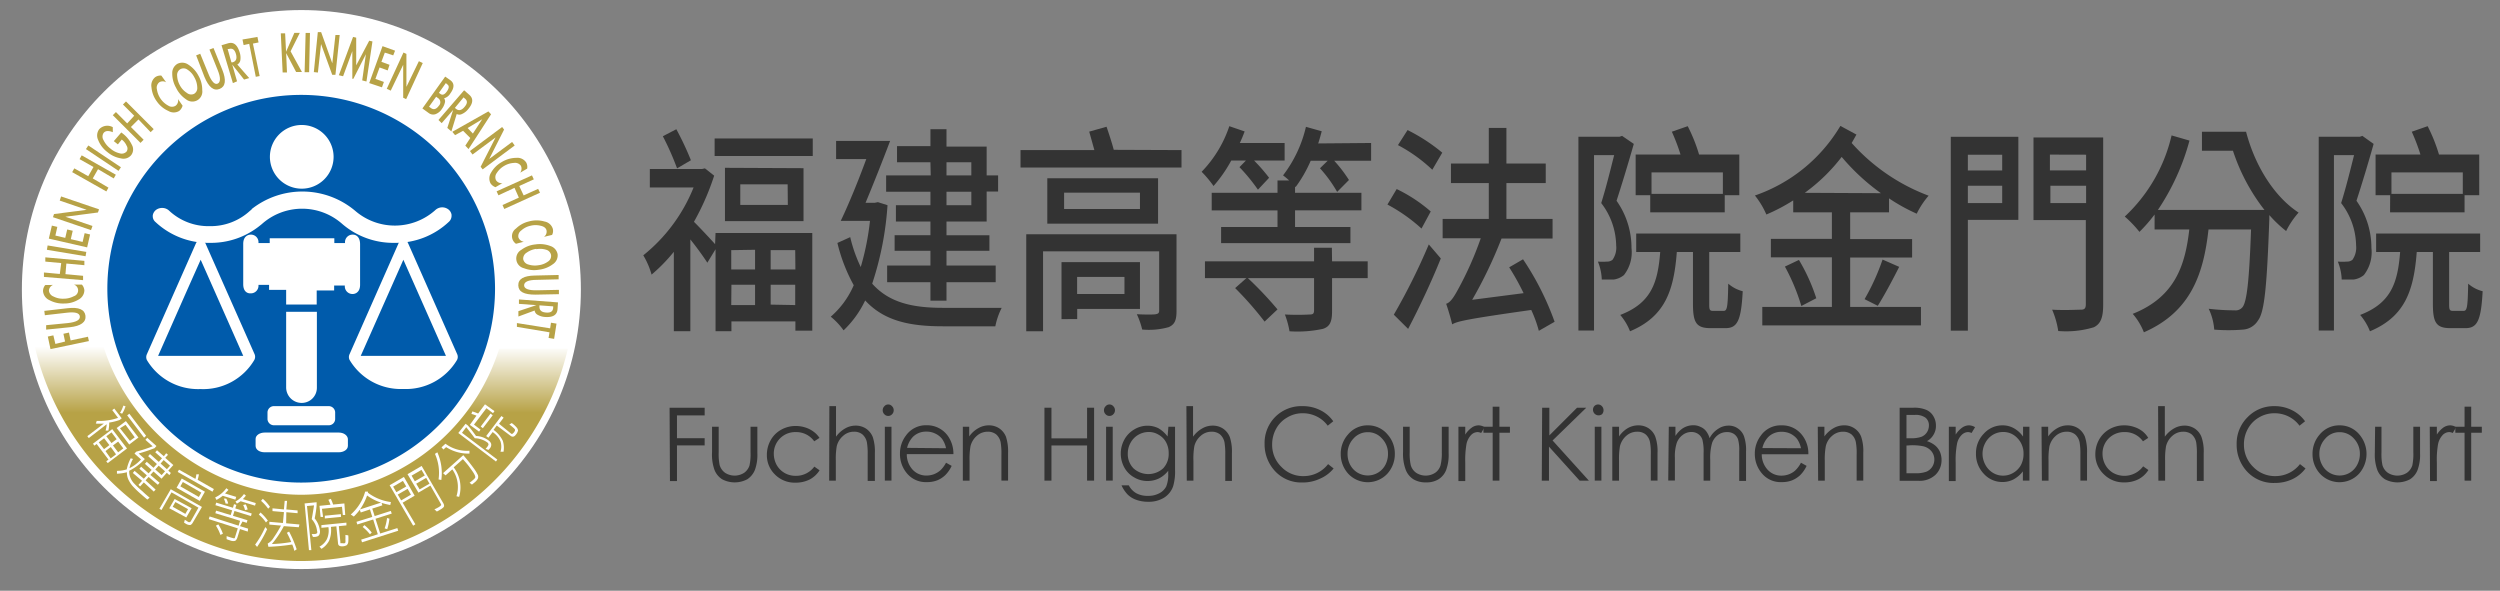 <svg id="圖層_1" data-name="圖層 1" xmlns="http://www.w3.org/2000/svg" xmlns:xlink="http://www.w3.org/1999/xlink" viewBox="0 0 270.84 64"><rect x="0" y="0" width="270.84" height="64" fill="#808080" stroke="none"/><defs><style>.cls-1{fill:#333;}.cls-2{fill:#fff;}.cls-3{fill:url(#linear-gradient);}.cls-4{fill:#005bab;}.cls-5{fill:#b7a246;}</style><linearGradient id="linear-gradient" x1="32.65" y1="60.77" x2="32.65" y2="37.52" gradientUnits="userSpaceOnUse"><stop offset="0.69" stop-color="#b7a246"/><stop offset="1" stop-color="#fff"/></linearGradient></defs><path class="cls-1" d="M77.52,25.24H88V35.82H86.17v-1H79.24v1.06H77.52V27l-.89,1.46c-.4-.62-1.16-1.68-1.84-2.52v9.94H73V27.28a18.28,18.28,0,0,1-2.41,2.47,8.5,8.5,0,0,0-.9-2.09,18,18,0,0,0,5.45-7.35H70.4v-2h5.65l.32-.07,1,.79a27.36,27.36,0,0,1-2.19,5c.58.57,1.73,1.8,2.29,2.42Zm-4.17-7a29.62,29.62,0,0,0-1.54-3.48L73.27,14a31.67,31.67,0,0,1,1.58,3.36ZM88.05,15v1.9H77.42V15Zm-1,3.22v5.74H78.54V18.18Zm-7.83,8.88v2.09H81.8V27.06Zm0,5.95H81.8V30.85H79.24Zm6.11-13.08H80.2v2.23h5.15Zm.82,7.13H83.49v2.09h2.68Zm0,5.95V30.85H83.49V33Z"/><path class="cls-1" d="M96.15,22.23a34,34,0,0,1-1.66,8.5c1.9,2.14,4.55,2.62,7.71,2.62,1,0,5.15,0,6.32,0a7.78,7.78,0,0,0-.69,2h-5.67c-3.54,0-6.35-.55-8.43-2.8a11,11,0,0,1-2.34,3.24A7.37,7.37,0,0,0,90,34.31a9.43,9.43,0,0,0,2.49-3.41,18.33,18.33,0,0,1-1.77-4.58l1.39-.63a15.62,15.62,0,0,0,1.14,3.24,28.59,28.59,0,0,0,1-5H91.08c.85-1.76,1.91-4.35,2.77-6.7H90.58V15.27h5.85c-.8,2.12-1.8,4.64-2.66,6.7h1l.34-.07Zm4.65-4.65H97.18V15.83h3.62V14h1.74v1.88h4.35V19h1.24v1.75h-1.24V24h-4.35v1.49h4.65v1.68h-4.65v1.6h5.33v1.8h-5.33v2H100.8v-2H96.11v-1.8h4.69v-1.6H96.92V25.48h3.88V24H97.06V22.23h3.74V20.77H96V19h4.83Zm1.74,0V19h2.69V17.58Zm2.69,3.19h-2.69v1.46h2.69Z"/><path class="cls-1" d="M128,16.26v1.89H110.56V16.26h8c-.18-.65-.38-1.37-.56-2l1.88-.53c.26.77.58,1.73.78,2.5Zm-.54,17.42c0,1.06-.22,1.47-.84,1.76a7.92,7.92,0,0,1-2.88.26,8.62,8.62,0,0,0-.58-1.66c.84.05,1.84.05,2.06,0s.36-.1.36-.39V27.23H113v8.66h-1.82V25.38h16.28Zm-2-14.37v4.92h-12V19.31Zm-8.76,14.16v1.1H115V28.4h8.5v5.07Zm6.8-12.6h-8.22v1.77h8.22ZM116.69,30v1.85h5.13V30Z"/><path class="cls-1" d="M133.39,17.39a14.84,14.84,0,0,1-1.92,2.76,12.11,12.11,0,0,0-1.29-1.54,13,13,0,0,0,3-4.94l1.66.57c-.16.43-.32.82-.52,1.25h4.85v1.9h-3.31a19.16,19.16,0,0,1,1.63,1.87l-1.21,1.29a19.63,19.63,0,0,0-2-2.44l.7-.72Zm10.92,10.92h3.86v1.82h-3.86v3.6c0,1.13-.24,1.66-1,1.9a13.06,13.06,0,0,1-3.61.26,9.42,9.42,0,0,0-.5-1.82,24.83,24.83,0,0,0,2.72,0c.34,0,.44-.12.44-.45V30.13h-7.17a39.22,39.22,0,0,1,3.21,3.39L137,34.84a36.82,36.82,0,0,0-3.19-3.63l1.22-1.08h-4.49V28.31h11.82V26.84h1.93Zm4.23-12.82v1.92h-4a15.18,15.18,0,0,1,1.6,2.09l-1.28,1.29A14.19,14.19,0,0,0,143,18.23l.84-.82H142a14.45,14.45,0,0,1-1.64,2.86l-.06-.08v.7h7.19v1.9h-7.19v1.8h6v1.75H132.29V24.59h6.11v-1.8h-7.13v-1.9h7.13V19.55h1.26A7.71,7.71,0,0,0,139,19a13.74,13.74,0,0,0,2.48-5.26l1.71.48c-.12.46-.24.89-.38,1.32Z"/><path class="cls-1" d="M154,24.76a18.09,18.09,0,0,0-3.69-2.6l1-1.68A16.51,16.51,0,0,1,155,22.91Zm-3,9.33a67.27,67.27,0,0,0,3.79-7.61L156.09,28c-1,2.5-2.36,5.38-3.54,7.63Zm1.49-20a19.39,19.39,0,0,1,3.76,2.45l-1.08,1.85a16.79,16.79,0,0,0-3.72-2.67Zm14.22,21.75a13.51,13.51,0,0,0-.82-2.26c-7.07,1-8,1.23-8.57,1.56-.1-.48-.43-1.61-.65-2.23.43-.12.81-.67,1.29-1.56a36.19,36.19,0,0,0,2.46-5.54h-4.13V23.72h5V19.83h-4.1V17.72h4.1V13.86h1.91v3.86h4.26v2.11h-4.26v3.89h5v2.12h-5.53a48.23,48.23,0,0,1-3.18,6.64l5.57-.72c-.48-1-1-1.92-1.56-2.8l1.5-.87a30.55,30.55,0,0,1,3.42,6.77Z"/><path class="cls-1" d="M177,15.59c-.57,2-1.27,4.32-1.87,6.16a8.82,8.82,0,0,1,1.62,5.12,4,4,0,0,1-.82,2.93,2.22,2.22,0,0,1-1.08.48c-.36,0-.86,0-1.32,0a5.64,5.64,0,0,0-.42-1.94,7.19,7.19,0,0,0,1,0,.92.92,0,0,0,.58-.19,2.28,2.28,0,0,0,.4-1.56A7.69,7.69,0,0,0,173.47,22c.5-1.58,1-3.6,1.4-5.19h-2.18v19H171v-21h4.47l.26-.09Zm9.73,18.09c.38,0,.46-.38.5-2.95a3.77,3.77,0,0,0,1.57.82c-.17,3.21-.59,4-1.87,4h-1.62c-1.54,0-1.9-.6-1.9-2.62V27.3h-1.75c-.32,4.2-1.28,7-5.07,8.59a6.17,6.17,0,0,0-1.06-1.77c3.33-1.28,4.07-3.44,4.33-6.82h-2.6v-2h11.28v2h-3.37v5.64c0,.65.06.74.44.74Zm-7.95-12.53H177.2V16.74h4.86a21,21,0,0,0-.94-2.47l1.72-.6a17.7,17.7,0,0,1,1.23,3.07h4.36v4.41h-1.58V23h-8.07Zm.14-2.47V21h7.73V18.68Z"/><path class="cls-1" d="M200.44,23v2.9h6.71v2h-6.71v5.35h7.67v2H190.92v-2h7.54V27.88h-6.61v-2h6.61V23h-4.19V21.71a19.72,19.72,0,0,1-2.91,1.53,8.89,8.89,0,0,0-1.24-2.06,17.32,17.32,0,0,0,9.26-7.54l1.74.94c-.18.31-.34.62-.52.91a21.06,21.06,0,0,0,8.34,5.71,9,9,0,0,0-1.29,1.95,19.42,19.42,0,0,1-3-1.66V23Zm-5.55,5.16a20.18,20.18,0,0,1,1.88,4.15l-1.62.84a21.91,21.91,0,0,0-1.78-4.27Zm8.88-7.23A23.21,23.21,0,0,1,199.52,17a19.27,19.27,0,0,1-4,3.89ZM202,32.41a24.16,24.16,0,0,0,1.95-4.29l1.8.79c-.76,1.51-1.64,3.14-2.32,4.22Z"/><path class="cls-1" d="M218.66,23.82h-5.47v12h-1.85v-21h7.32Zm-5.47-7.06v1.71h3.72V16.76ZM216.91,22V20.12h-3.72V22Zm10.94,11c0,1.39-.26,2.07-1,2.45a10.34,10.34,0,0,1-3.87.41,9.13,9.13,0,0,0-.66-2.31c1.33.08,2.73,0,3.13,0s.52-.17.52-.6V23.84H220.3V14.89h7.55Zm-5.77-16.25v1.71H226V16.76ZM226,22V20.12h-3.87V22Z"/><path class="cls-1" d="M243.33,14.27c.94,3.62,3,7,5.69,8.76a9.15,9.15,0,0,0-1.35,2,13.45,13.45,0,0,1-1.82-1.73c0,.14,0,.31,0,.41-.26,7.29-.52,10.08-1.22,11a2.08,2.08,0,0,1-1.65,1,19.68,19.68,0,0,1-3.1,0,6.23,6.23,0,0,0-.6-2.26,24.09,24.09,0,0,0,2.82.17.94.94,0,0,0,.84-.34c.47-.57.73-2.83.93-8.42h-4.61c-.52,4.66-1.82,8.88-7,11.14a6.81,6.81,0,0,0-1.21-2c4.63-1.84,5.69-5.32,6.13-9.14h-3.76V23.24a17,17,0,0,1-1.64,1.88,13.09,13.09,0,0,0-1.59-1.66,17.37,17.37,0,0,0,5.07-8.79l1.94.56a25.19,25.19,0,0,1-3.42,7.51h11.54a21,21,0,0,1-3.41-6.41h-3.36V14.27Z"/><path class="cls-1" d="M257.15,15.59c-.56,2-1.26,4.32-1.86,6.16a8.82,8.82,0,0,1,1.62,5.12,4,4,0,0,1-.82,2.93,2.22,2.22,0,0,1-1.08.48c-.36,0-.86,0-1.32,0a5.64,5.64,0,0,0-.42-1.94,7.19,7.19,0,0,0,1,0,.92.92,0,0,0,.58-.19,2.28,2.28,0,0,0,.4-1.56A7.69,7.69,0,0,0,253.63,22c.5-1.58,1-3.6,1.4-5.19h-2.18v19H251.2v-21h4.47l.26-.09Zm9.74,18.09c.38,0,.46-.38.5-2.95a3.77,3.77,0,0,0,1.57.82c-.17,3.21-.59,4-1.87,4h-1.62c-1.54,0-1.9-.6-1.9-2.62V27.3h-1.75c-.32,4.2-1.28,7-5.07,8.59a6.17,6.17,0,0,0-1.06-1.77c3.33-1.28,4.07-3.44,4.33-6.82h-2.6v-2h11.27v2h-3.36v5.64c0,.65.06.74.44.74Zm-7.95-12.53h-1.58V16.74h4.86a21,21,0,0,0-.94-2.47l1.72-.6a17.7,17.7,0,0,1,1.23,3.07h4.36v4.41H267V23h-8.07Zm.14-2.47V21h7.73V18.68Z"/><path class="cls-1" d="M72.54,44.17h3.8V45h-3v2.47h3v.78h-3v3.87h-.76Z"/><path class="cls-1" d="M77.14,46.23h.72V49a6,6,0,0,0,.1,1.37,1.57,1.57,0,0,0,.59.85,1.91,1.91,0,0,0,2.07,0,1.56,1.56,0,0,0,.58-.8A5.88,5.88,0,0,0,81.31,49V46.23h.74V49.1a4.74,4.74,0,0,1-.27,1.82,2.2,2.2,0,0,1-.82,1,2.91,2.91,0,0,1-2.73,0,2.11,2.11,0,0,1-.82-1A4.89,4.89,0,0,1,77.14,49Z"/><path class="cls-1" d="M88.78,47.44l-.57.37a2.38,2.38,0,0,0-2-1,2.32,2.32,0,0,0-2.38,2.35,2.56,2.56,0,0,0,.31,1.21,2.32,2.32,0,0,0,.86.87,2.38,2.38,0,0,0,1.22.31,2.44,2.44,0,0,0,2-1l.57.4a2.84,2.84,0,0,1-1.08,1,3.37,3.37,0,0,1-1.55.34,3,3,0,0,1-2.2-.88,2.89,2.89,0,0,1-.88-2.14,3.21,3.21,0,0,1,.41-1.58,2.92,2.92,0,0,1,1.13-1.13,3.17,3.17,0,0,1,1.6-.41,3.31,3.31,0,0,1,1.08.18,3,3,0,0,1,.87.46A2.56,2.56,0,0,1,88.78,47.44Z"/><path class="cls-1" d="M89.85,44h.72v3.31a3.11,3.11,0,0,1,1-.9,2.26,2.26,0,0,1,1.14-.3,2,2,0,0,1,1.12.33,2,2,0,0,1,.72.9,5,5,0,0,1,.23,1.76v3H94V49.29a7.41,7.41,0,0,0-.08-1.35,1.55,1.55,0,0,0-.49-.88,1.41,1.41,0,0,0-.92-.29,1.72,1.72,0,0,0-1.17.45,2.13,2.13,0,0,0-.69,1.12,8.06,8.06,0,0,0-.1,1.59v2.14h-.72Z"/><path class="cls-1" d="M96.22,43.82a.52.52,0,0,1,.42.19.59.59,0,0,1,.18.44.58.58,0,0,1-.18.43.54.54,0,0,1-.42.18.54.54,0,0,1-.41-.18.58.58,0,0,1-.18-.43.59.59,0,0,1,.18-.44A.52.52,0,0,1,96.22,43.82Zm-.36,2.41h.72v5.84h-.72Z"/><path class="cls-1" d="M102.49,50.13l.61.34a3.46,3.46,0,0,1-.69,1,2.77,2.77,0,0,1-.88.57,3,3,0,0,1-1.11.19,2.65,2.65,0,0,1-2.15-.93,3.22,3.22,0,0,1-.77-2.12,3.18,3.18,0,0,1,.65-2,2.64,2.64,0,0,1,2.23-1.11,2.76,2.76,0,0,1,2.29,1.13,3.33,3.33,0,0,1,.62,2H98.24a2.42,2.42,0,0,0,.62,1.67,2,2,0,0,0,1.49.65,2.4,2.4,0,0,0,.84-.15,2.36,2.36,0,0,0,.69-.42A3.29,3.29,0,0,0,102.49,50.13Zm0-1.57a2.67,2.67,0,0,0-.42-1,2,2,0,0,0-.73-.58,2.11,2.11,0,0,0-1-.22,2,2,0,0,0-1.42.55,2.62,2.62,0,0,0-.65,1.21Z"/><path class="cls-1" d="M104.31,46.23H105v1.05a3,3,0,0,1,1-.9,2.26,2.26,0,0,1,1.14-.3,2,2,0,0,1,1.12.33,2,2,0,0,1,.72.9,5.06,5.06,0,0,1,.23,1.76v3h-.72V49.29a7.41,7.41,0,0,0-.08-1.35,1.55,1.55,0,0,0-.49-.88,1.41,1.41,0,0,0-.92-.29,1.76,1.76,0,0,0-1.18.45,2.18,2.18,0,0,0-.68,1.12,8.06,8.06,0,0,0-.1,1.59v2.14h-.73Z"/><path class="cls-1" d="M113.15,44.17h.76v3.32h3.86V44.17h.76v7.9h-.76V48.26h-3.86v3.81h-.76Z"/><path class="cls-1" d="M120.19,43.82a.52.52,0,0,1,.42.19.59.59,0,0,1,.18.44.58.58,0,0,1-.18.43.54.54,0,0,1-.42.18.54.54,0,0,1-.41-.18.58.58,0,0,1-.18-.43.59.59,0,0,1,.18-.44A.52.52,0,0,1,120.19,43.82Zm-.36,2.41h.72v5.84h-.72Z"/><path class="cls-1" d="M126.58,46.23h.72v4.66a5.62,5.62,0,0,1-.21,1.8,2.38,2.38,0,0,1-1,1.24,3.15,3.15,0,0,1-1.69.43,3.81,3.81,0,0,1-1.3-.21,2.53,2.53,0,0,1-.93-.57,3.59,3.59,0,0,1-.67-1h.79a2.07,2.07,0,0,0,.82.86,2.55,2.55,0,0,0,1.26.28,2.5,2.5,0,0,0,1.24-.29,1.75,1.75,0,0,0,.73-.72,3.38,3.38,0,0,0,.22-1.4V51a3,3,0,0,1-1,.83,2.82,2.82,0,0,1-1.25.28,2.76,2.76,0,0,1-1.45-.4,2.73,2.73,0,0,1-1.06-1.07,3.15,3.15,0,0,1,0-3,2.85,2.85,0,0,1,1.07-1.11,2.76,2.76,0,0,1,1.44-.41,2.65,2.65,0,0,1,1.18.27,3.28,3.28,0,0,1,1,.9Zm-2.13.57a2.27,2.27,0,0,0-1.14.31,2.21,2.21,0,0,0-.83.86,2.38,2.38,0,0,0-.3,1.18,2.19,2.19,0,0,0,.62,1.59,2.39,2.39,0,0,0,3.21,0,2.25,2.25,0,0,0,.6-1.64,2.42,2.42,0,0,0-.28-1.18,2,2,0,0,0-.79-.81A2,2,0,0,0,124.45,46.8Z"/><path class="cls-1" d="M128.53,44h.72v3.31a3.11,3.11,0,0,1,1-.9,2.26,2.26,0,0,1,1.14-.3,2,2,0,0,1,1.12.33,2,2,0,0,1,.72.9,5,5,0,0,1,.23,1.76v3h-.72V49.29a7.41,7.41,0,0,0-.08-1.35,1.55,1.55,0,0,0-.49-.88,1.41,1.41,0,0,0-.92-.29,1.72,1.72,0,0,0-1.17.45,2.13,2.13,0,0,0-.69,1.12,8.06,8.06,0,0,0-.1,1.59v2.14h-.72Z"/><path class="cls-1" d="M144.44,45.64l-.6.48a3.22,3.22,0,0,0-1.19-1,3.36,3.36,0,0,0-1.52-.35,3.17,3.17,0,0,0-1.68.46,3.13,3.13,0,0,0-1.2,1.22,3.51,3.51,0,0,0-.43,1.72,3.3,3.3,0,0,0,1,2.41,3.23,3.23,0,0,0,2.4,1,3.33,3.33,0,0,0,2.66-1.3l.6.47A3.81,3.81,0,0,1,143,51.86a4.3,4.3,0,0,1-1.89.41A3.87,3.87,0,0,1,138,50.89a4.26,4.26,0,0,1-1-2.81,4,4,0,0,1,1.16-2.92A4,4,0,0,1,141.12,44a4.18,4.18,0,0,1,1.92.44A3.69,3.69,0,0,1,144.44,45.64Z"/><path class="cls-1" d="M148.18,46.08a2.73,2.73,0,0,1,2.15,1,3.08,3.08,0,0,1,.78,2.11,3.15,3.15,0,0,1-.82,2.14,2.9,2.9,0,0,1-4.22,0,3.15,3.15,0,0,1-.82-2.14,3.11,3.11,0,0,1,.78-2.11A2.73,2.73,0,0,1,148.18,46.08Zm0,.74a2.05,2.05,0,0,0-1.55.69,2.36,2.36,0,0,0-.64,1.67,2.44,2.44,0,0,0,.29,1.19,2.16,2.16,0,0,0,.8.84,2.17,2.17,0,0,0,2.2,0,2.16,2.16,0,0,0,.8-.84,2.55,2.55,0,0,0,.29-1.19,2.32,2.32,0,0,0-.65-1.67A2,2,0,0,0,148.18,46.82Z"/><path class="cls-1" d="M152,46.23h.72V49a5.86,5.86,0,0,0,.11,1.37,1.52,1.52,0,0,0,.59.85,1.89,1.89,0,0,0,2.06,0,1.51,1.51,0,0,0,.58-.8A5.4,5.4,0,0,0,156.2,49V46.23h.74V49.1a4.74,4.74,0,0,1-.27,1.82,2.08,2.08,0,0,1-.82,1,2.47,2.47,0,0,1-1.36.34,2.53,2.53,0,0,1-1.37-.34,2.11,2.11,0,0,1-.82-1A4.89,4.89,0,0,1,152,49Z"/><path class="cls-1" d="M158,46.23h.74v.85a2.69,2.69,0,0,1,.7-.75,1.28,1.28,0,0,1,.76-.25,1.32,1.32,0,0,1,.64.2l-.38.63a.93.93,0,0,0-.38-.1,1,1,0,0,0-.7.31,2,2,0,0,0-.51,1,10.32,10.32,0,0,0-.13,2v2H158Z"/><path class="cls-1" d="M161.71,44.06h.73v2.17h1.14v.65h-1.14v5.19h-.73V46.88h-1v-.65h1Z"/><path class="cls-1" d="M167.07,44.17h.78v3l3-3h1l-3.65,3.55,3.93,4.35h-1l-3.32-3.68v3.68h-.78Z"/><path class="cls-1" d="M173.13,43.82a.55.55,0,0,1,.42.19.62.62,0,0,1,.17.44.61.61,0,0,1-.17.43.61.61,0,0,1-.84-.87A.55.55,0,0,1,173.13,43.82Zm-.36,2.41h.72v5.84h-.72Z"/><path class="cls-1" d="M174.67,46.23h.73v1.05a3,3,0,0,1,.95-.9,2.32,2.32,0,0,1,1.15-.3,2,2,0,0,1,1.12.33,1.93,1.93,0,0,1,.71.9,4.79,4.79,0,0,1,.24,1.76v3h-.73V49.29a6.57,6.57,0,0,0-.08-1.35,1.48,1.48,0,0,0-.48-.88,1.41,1.41,0,0,0-.92-.29,1.76,1.76,0,0,0-1.18.45,2.18,2.18,0,0,0-.68,1.12,8.06,8.06,0,0,0-.1,1.59v2.14h-.73Z"/><path class="cls-1" d="M180.79,46.23h.72v1a2.81,2.81,0,0,1,.78-.82,2.11,2.11,0,0,1,1.15-.34,1.7,1.7,0,0,1,.77.17,1.51,1.51,0,0,1,.6.44,2.24,2.24,0,0,1,.4.79,2.59,2.59,0,0,1,.91-1,2,2,0,0,1,1.16-.36,1.69,1.69,0,0,1,1,.31,1.72,1.72,0,0,1,.66.85,4.54,4.54,0,0,1,.22,1.64v3.19h-.74V48.88a4.22,4.22,0,0,0-.13-1.29,1.21,1.21,0,0,0-.43-.57,1.32,1.32,0,0,0-.75-.21,1.61,1.61,0,0,0-1,.32,1.83,1.83,0,0,0-.63.86,5.82,5.82,0,0,0-.2,1.8v2.28h-.72v-3a5.15,5.15,0,0,0-.13-1.44,1.16,1.16,0,0,0-.44-.6,1.26,1.26,0,0,0-.75-.23,1.55,1.55,0,0,0-.93.31,1.91,1.91,0,0,0-.65.85,4.71,4.71,0,0,0-.21,1.63v2.47h-.72Z"/><path class="cls-1" d="M195.11,50.13l.61.34a3.46,3.46,0,0,1-.69,1,2.82,2.82,0,0,1-.89.57,2.93,2.93,0,0,1-1.11.19,2.63,2.63,0,0,1-2.14-.93,3.23,3.23,0,0,1-.78-2.12,3.19,3.19,0,0,1,.66-2A2.62,2.62,0,0,1,193,46.08a2.73,2.73,0,0,1,2.29,1.13,3.2,3.2,0,0,1,.62,2h-5.05a2.47,2.47,0,0,0,.63,1.67,2,2,0,0,0,1.49.65,2.31,2.31,0,0,0,.83-.15,2.23,2.23,0,0,0,.69-.42A3.28,3.28,0,0,0,195.11,50.13Zm0-1.57a2.67,2.67,0,0,0-.42-1A2.11,2.11,0,0,0,194,47a2.14,2.14,0,0,0-1-.22,2,2,0,0,0-1.42.55,2.53,2.53,0,0,0-.65,1.21Z"/><path class="cls-1" d="M196.93,46.23h.72v1.05a3.11,3.11,0,0,1,1-.9,2.27,2.27,0,0,1,1.15-.3,1.91,1.91,0,0,1,1.11.33,1.89,1.89,0,0,1,.72.9,4.83,4.83,0,0,1,.23,1.76v3h-.72V49.29a6.57,6.57,0,0,0-.08-1.35,1.48,1.48,0,0,0-.48-.88,1.46,1.46,0,0,0-.93-.29,1.75,1.75,0,0,0-1.17.45,2.11,2.11,0,0,0-.68,1.12,7.84,7.84,0,0,0-.11,1.59v2.14h-.72Z"/><path class="cls-1" d="M205.8,44.17h1.5a3.34,3.34,0,0,1,1.38.23,1.64,1.64,0,0,1,.77.68,1.92,1.92,0,0,1,.28,1,1.8,1.8,0,0,1-.25,1,1.82,1.82,0,0,1-.72.71,2.75,2.75,0,0,1,.91.49,2,2,0,0,1,.5.68,2.29,2.29,0,0,1,.17.87,2.2,2.2,0,0,1-.66,1.61,2.5,2.5,0,0,1-1.8.65H205.8Zm.74.78v2.53H207a3.3,3.3,0,0,0,1.16-.16,1.26,1.26,0,0,0,.59-.48,1.33,1.33,0,0,0,.22-.73,1.05,1.05,0,0,0-.37-.86,1.81,1.81,0,0,0-1.16-.3Zm0,3.32v3h.94a3.29,3.29,0,0,0,1.22-.17,1.41,1.41,0,0,0,.63-.53,1.45,1.45,0,0,0,.23-.78,1.4,1.4,0,0,0-.33-.92,1.63,1.63,0,0,0-.91-.53,6,6,0,0,0-1.35-.1Z"/><path class="cls-1" d="M211.13,46.23h.74v.85a2.69,2.69,0,0,1,.7-.75,1.3,1.3,0,0,1,.76-.25,1.32,1.32,0,0,1,.64.2l-.38.63a.9.9,0,0,0-.38-.1,1,1,0,0,0-.69.31,1.82,1.82,0,0,0-.51,1,9.33,9.33,0,0,0-.14,2v2h-.74Z"/><path class="cls-1" d="M219.86,46.23v5.84h-.71v-1a3.25,3.25,0,0,1-1,.86,2.6,2.6,0,0,1-1.24.29,2.68,2.68,0,0,1-2-.9,3.07,3.07,0,0,1-.84-2.18,3,3,0,0,1,.85-2.16,2.7,2.7,0,0,1,2-.9,2.49,2.49,0,0,1,1.25.31,2.93,2.93,0,0,1,1,.91V46.23ZM217,46.8a2.16,2.16,0,0,0-1.11.31,2.27,2.27,0,0,0-.81.87,2.46,2.46,0,0,0-.3,1.18,2.49,2.49,0,0,0,.3,1.18,2.25,2.25,0,0,0,.82.88,2.06,2.06,0,0,0,1.1.31,2.15,2.15,0,0,0,1.12-.31,2.2,2.2,0,0,0,.82-.84,2.53,2.53,0,0,0,.28-1.2,2.34,2.34,0,0,0-.64-1.69A2.07,2.07,0,0,0,217,46.8Z"/><path class="cls-1" d="M221.17,46.23h.72v1.05a3.11,3.11,0,0,1,1-.9,2.26,2.26,0,0,1,1.14-.3,2,2,0,0,1,1.12.33,2,2,0,0,1,.72.9,5.06,5.06,0,0,1,.23,1.76v3h-.72V49.29a7.41,7.41,0,0,0-.08-1.35,1.55,1.55,0,0,0-.49-.88,1.41,1.41,0,0,0-.92-.29,1.76,1.76,0,0,0-1.18.45,2.18,2.18,0,0,0-.68,1.12,8.06,8.06,0,0,0-.1,1.59v2.14h-.72Z"/><path class="cls-1" d="M232.73,47.44l-.57.37a2.36,2.36,0,0,0-2-1,2.34,2.34,0,0,0-1.71.68,2.3,2.3,0,0,0-.67,1.67,2.45,2.45,0,0,0,.31,1.21,2.29,2.29,0,0,0,.85.87,2.52,2.52,0,0,0,3.24-.72l.57.4a2.84,2.84,0,0,1-1.08,1,3.32,3.32,0,0,1-1.54.34,3,3,0,0,1-2.21-.88A2.93,2.93,0,0,1,227,49.2a3.21,3.21,0,0,1,.41-1.58,3,3,0,0,1,1.13-1.13,3.21,3.21,0,0,1,1.61-.41,3.25,3.25,0,0,1,1.07.18,2.92,2.92,0,0,1,.88.46A2.54,2.54,0,0,1,232.73,47.44Z"/><path class="cls-1" d="M233.8,44h.73v3.31a3.11,3.11,0,0,1,1-.9,2.26,2.26,0,0,1,1.14-.3,2,2,0,0,1,1.12.33,1.93,1.93,0,0,1,.71.9,4.76,4.76,0,0,1,.24,1.76v3H238V49.29a7.74,7.74,0,0,0-.07-1.35,1.55,1.55,0,0,0-.49-.88,1.44,1.44,0,0,0-.93-.29,1.75,1.75,0,0,0-1.17.45,2.18,2.18,0,0,0-.68,1.12,8.06,8.06,0,0,0-.1,1.59v2.14h-.73Z"/><path class="cls-1" d="M249.72,45.64l-.6.48a3.3,3.3,0,0,0-1.19-1,3.36,3.36,0,0,0-1.52-.35,3.23,3.23,0,0,0-1.69.46,3.17,3.17,0,0,0-1.19,1.22,3.41,3.41,0,0,0-.43,1.72,3.33,3.33,0,0,0,1,2.41,3.26,3.26,0,0,0,2.4,1,3.36,3.36,0,0,0,2.67-1.3l.6.47a3.81,3.81,0,0,1-1.42,1.16,4.36,4.36,0,0,1-1.89.41,3.89,3.89,0,0,1-3.15-1.38,4.26,4.26,0,0,1-1-2.81,4,4,0,0,1,1.17-2.92A3.94,3.94,0,0,1,246.39,44a4.18,4.18,0,0,1,1.92.44A3.79,3.79,0,0,1,249.72,45.64Z"/><path class="cls-1" d="M253.46,46.08a2.75,2.75,0,0,1,2.15,1,3.24,3.24,0,0,1-.05,4.25,2.89,2.89,0,0,1-4.21,0,3.1,3.1,0,0,1-.82-2.14,3.15,3.15,0,0,1,.77-2.11A2.75,2.75,0,0,1,253.46,46.08Zm0,.74a2,2,0,0,0-1.54.69,2.37,2.37,0,0,0-.65,1.67,2.45,2.45,0,0,0,.3,1.19,2.14,2.14,0,0,0,3.79,0,2.45,2.45,0,0,0,.3-1.19,2.37,2.37,0,0,0-.65-1.67A2.05,2.05,0,0,0,253.45,46.82Z"/><path class="cls-1" d="M257.31,46.23H258V49a6,6,0,0,0,.1,1.37,1.52,1.52,0,0,0,.59.85,1.91,1.91,0,0,0,2.07,0,1.56,1.56,0,0,0,.58-.8,5.88,5.88,0,0,0,.11-1.43V46.23h.73V49.1a4.74,4.74,0,0,1-.27,1.82,2.12,2.12,0,0,1-.81,1,2.91,2.91,0,0,1-2.73,0,2.11,2.11,0,0,1-.82-1,4.89,4.89,0,0,1-.27-1.87Z"/><path class="cls-1" d="M263.23,46.23H264v.85a2.82,2.82,0,0,1,.69-.75,1.32,1.32,0,0,1,.76-.25,1.29,1.29,0,0,1,.64.2l-.37.63a.93.93,0,0,0-.38-.1,1,1,0,0,0-.7.31,2,2,0,0,0-.51,1,9.56,9.56,0,0,0-.13,2v2h-.74Z"/><path class="cls-1" d="M267,44.06h.72v2.17h1.15v.65h-1.15v5.19H267V46.88h-1v-.65h1Z"/><circle class="cls-2" cx="32.65" cy="31.37" r="30.28"/><path class="cls-3" d="M61.52,37.78a29.81,29.81,0,0,1-28.83,23c-13.95,0-25.93-10.21-28.92-23.25h7.44c2.8,9,11.53,16.07,21.48,16.07A22.63,22.63,0,0,0,54.08,37.78Z"/><path class="cls-4" d="M53.63,31.28a21,21,0,1,1-21-21A21,21,0,0,1,53.63,31.28Z"/><path class="cls-2" d="M34.33,33.78H31V42a1.68,1.68,0,0,0,1.69,1.65A1.64,1.64,0,0,0,34.33,42Z"/><path class="cls-2" d="M35.56,44H29.74a.7.7,0,0,0-.76.65v.77a.7.7,0,0,0,.76.65h5.82a.69.69,0,0,0,.75-.65v-.77A.7.7,0,0,0,35.56,44Z"/><path class="cls-2" d="M36.69,46.86h-8c-.56,0-1,.3-1,.69v.75c0,.41.41.7,1,.7h8c.55,0,1-.29,1-.7v-.75C37.65,47.16,37.24,46.86,36.69,46.86Z"/><path class="cls-2" d="M48.92,23.27a.91.91,0,0,0-.41-.63,1.1,1.1,0,0,0-1.36.13,6.57,6.57,0,0,1-8.67.07,8.88,8.88,0,0,0-11.24-.17l.05,0-.2.16,0,0a6.27,6.27,0,0,1-4.38,1.67,6.23,6.23,0,0,1-4.38-1.67,1.09,1.09,0,0,0-.68-.3,1.13,1.13,0,0,0-.69.17.94.94,0,0,0-.41.63v.1a.8.8,0,0,0,.27.6,8.38,8.38,0,0,0,5.9,2.28,8.45,8.45,0,0,0,5.48-1.9l0,0s0,0,0,0l.15-.12a6.55,6.55,0,0,1,8.68-.07,8.47,8.47,0,0,0,5.71,2.09A8.37,8.37,0,0,0,48.66,24a.87.87,0,0,0,.26-.61Zm0,0h0v0Z"/><path class="cls-2" d="M36.14,17a3.45,3.45,0,1,1-3.46-3.46A3.46,3.46,0,0,1,36.14,17Z"/><path class="cls-2" d="M27.58,38.37l-5.32-12a.56.56,0,0,0-.52-.35.57.57,0,0,0-.52.36h0l-5.31,12a.75.75,0,0,0,0,.62,6.46,6.46,0,0,0,5.81,3.15A6.43,6.43,0,0,0,27.55,39,.72.72,0,0,0,27.58,38.37ZM21.74,28.14c.32.71,4.33,9.77,4.61,10.41H17.13l3.09-7Z"/><path class="cls-2" d="M49.53,38.37l-5.31-12A.56.56,0,0,0,43.7,26a.57.57,0,0,0-.53.37v0l-5.3,12a.71.71,0,0,0,0,.62,6.45,6.45,0,0,0,5.81,3.15A6.44,6.44,0,0,0,49.51,39,.72.72,0,0,0,49.53,38.37ZM43.7,28.14l4.61,10.41H39.08c.2-.43,2-4.5,2-4.5S43.4,28.83,43.7,28.14Z"/><path class="cls-2" d="M38.26,25.42a.82.82,0,0,0-.88.91H36.22v-.52h-7v.52H28a.82.82,0,0,0-.88-.91s-.77,0-.77,1v4.36c0,1.07.77,1,.77,1a.83.83,0,0,0,.88-.92h1.15v.54H31v1.59h3.31V31.47h1.89v-.54h1.16a.83.83,0,0,0,.88.92s.77,0,.77-1V26.45C39,25.4,38.26,25.42,38.26,25.42Z"/><path class="cls-2" d="M11.74,46.65l-.3,0a3.38,3.38,0,0,0,.12-.69L9.62,47.46l-.16-.21,1.79-1.36a8.42,8.42,0,0,1-.87,0l.1-.29a6.31,6.31,0,0,0,2.31-.33l-.63-.84.22-.17.81,1.06-.23.18a6,6,0,0,1-1.13.28A3.46,3.46,0,0,1,11.74,46.65Zm-.07,3.52-.16-.2.24-.18L10.47,48.1l-.24.18-.16-.21,2.09-1.58,1.6,2.1Zm-.4-1.51.58-.44-.57-.74-.58.44Zm.72,1,.58-.44L12,48.43l-.57.44ZM12.08,48l.56-.42-.56-.74-.56.42Zm.72,1,.56-.42-.56-.74-.56.42ZM14,48.16l-1.36-1.79,1-.75L15,47.4Zm-.75-3.34L13,44.73a3.28,3.28,0,0,0,.36-.79l.24.07A3.14,3.14,0,0,1,13.23,44.82Zm.83,2.94.52-.38-1-1.36L13,46.4Zm1.53-.34L13.78,45l.23-.18,1.82,2.39Z"/><path class="cls-2" d="M16.21,53.92l-.25.2c-.24-.2-.47-.39-.68-.58a10.53,10.53,0,0,1-.93-.9,3.26,3.26,0,0,1-.43-.66,1.73,1.73,0,0,1-.17-.82,4.86,4.86,0,0,1-1.08.16l0-.31a3.59,3.59,0,0,0,1.06-.16,4.28,4.28,0,0,1,.43-1.2l.25.07a3.28,3.28,0,0,0-.38,1,4.28,4.28,0,0,0,1.25-.95l-.71-.63.19-.21a15.21,15.21,0,0,0,1.78-.58l-.79-.7.2-.22,1,.89-.2.23a17.56,17.56,0,0,1-1.73.58l.67.6A5.74,5.74,0,0,1,14,51a1.83,1.83,0,0,0,.11.71,2,2,0,0,0,.35.59,10.85,10.85,0,0,0,1,.95C15.73,53.52,16,53.73,16.21,53.92Zm2.14-2.45-.28-.25-.57.64-.87-.78-.34.37,1,.85-.19.22-1-.85-.33.37,1.09,1-.2.22-1.08-1-.4.44L15,52.53l.39-.44-1-.85.19-.23,1,.85.33-.36-.81-.72.19-.22.81.72.33-.37-.73-.66.2-.22.73.65.37-.41-.95-.85.2-.23.95.85.35-.39L16.82,49l.19-.22.74.65L18,49.1l.2.17-.3.33.88.78-.55.61.28.25Zm-.84,0,.37-.41-.69-.61-.37.41Zm.57-.64.34-.38-.69-.61-.33.38Z"/><path class="cls-2" d="M20.88,56.63a.6.6,0,0,1-.25.25c-.09,0-.24,0-.45-.11l-.24-.15.08-.31.35.22a.2.2,0,0,0,.31-.08L21.5,55l-2.92-1.66L17.5,55.25l-.23-.13L18.5,53l3.38,1.92Zm-.7-.57-1.84-1,.58-1,1.84,1Zm-.1-.39.29-.51L19,54.39l-.29.51Zm1.56-1.4-2.51-1.43.56-1,2.51,1.43Zm1.38-1-3.77-2.14.14-.25,1.78,1a2,2,0,0,0,.1-.49l.28,0a3.41,3.41,0,0,1-.14.59l1.76,1Zm-1.48.57.27-.47-2-1.15-.27.47Z"/><path class="cls-2" d="M26.84,57.59,26,57.32l-.27.88c-.07.23-.17.36-.28.4a.92.92,0,0,1-.54-.06,2.6,2.6,0,0,1-.36-.13l0-.33.45.15.33.09c.06,0,.11,0,.14-.15l.29-.93-3.14-1,.09-.29,3.14,1,.16-.53-2.68-.82.08-.28,1.58.48.16-.51-1.81-.56.08-.28,1.82.56.11-.39.26.08-.12.38,1.78.55-.08.28-1.79-.55-.16.52,1.57.48-.08.28-.46-.14L26,57l.88.27ZM25.5,54.13l-1.37-.42a4,4,0,0,1-.68.45l-.14-.27a3.09,3.09,0,0,0,1.21-1l.23.18c-.11.13-.24.26-.37.39l1.21.37Zm-1.35,3.69-.27.13a4.44,4.44,0,0,0-.49-1l.26-.14A4.9,4.9,0,0,1,24.15,57.82Zm.57-3.26-.28,0a2.7,2.7,0,0,0-.19-.54l.26,0A1.68,1.68,0,0,1,24.72,54.56Zm2.91.22-1.56-.48a3.25,3.25,0,0,1-.41.26l-.15-.23a2.78,2.78,0,0,0,.92-.81l.21.17a3.46,3.46,0,0,1-.33.38l1.4.43Zm-.8.42-.29.06a2.06,2.06,0,0,0-.2-.55l.28-.07A2,2,0,0,1,26.83,55.2Z"/><path class="cls-2" d="M28.94,57.33a12,12,0,0,1-1.09,1.92L27.64,59a9.86,9.86,0,0,0,1.1-1.9Zm.09-.95-.22.22a3.83,3.83,0,0,0-.77-.85l.18-.23A5,5,0,0,1,29,56.38Zm.22-1.47-.2.2a4.74,4.74,0,0,0-.77-.85l.19-.22A4.52,4.52,0,0,1,29.25,54.91Zm3.12,2.21L30.75,57a10.31,10.31,0,0,1-1.3,1.94,15.2,15.2,0,0,0,2.1-.22,9.14,9.14,0,0,0-.47-1l.24-.13a11.8,11.8,0,0,1,.82,1.92l-.25.17a4.26,4.26,0,0,0-.23-.69,23.05,23.05,0,0,1-2.58.25L29,58.89a1.79,1.79,0,0,0,.66-.66,11.89,11.89,0,0,0,.78-1.29l-1.26-.11,0-.3,1.47.13.11-1.18-1.24-.11,0-.3,1.24.12.08-.93.26,0-.08.93,1.22.11,0,.3-1.22-.11L31,56.69l1.44.13Z"/><path class="cls-2" d="M34.09,56.16a2.53,2.53,0,0,1,.57,1.34.72.72,0,0,1-.08.45c-.07.13-.23.2-.49.22l-.19,0-.13-.31.28,0a.49.49,0,0,0,.3-.1.29.29,0,0,0,0-.23,2.28,2.28,0,0,0-.58-1.29c.08-.41.16-.91.25-1.49l-.76.07.47,4.78-.26,0L33,54.54l1.3-.13,0,.31C34.27,55.2,34.19,55.68,34.09,56.16Zm3.31-.37-.26,0-.09-.89-2.17.22L35,56l-.27,0-.12-1.2,1.19-.12a3,3,0,0,0-.23-.53l.27-.11a4.45,4.45,0,0,1,.25.62l1.22-.12ZM37.73,58a3.53,3.53,0,0,1,0,.72.57.57,0,0,1-.16.34,1,1,0,0,1-.48.13c-.29,0-.45-.08-.47-.33l-.18-1.84-.59.06a3,3,0,0,1-.2,1.51,2.33,2.33,0,0,1-.82.87l-.22-.24a1.93,1.93,0,0,0,.8-.8,2.28,2.28,0,0,0,.17-1.31l-.76.07,0-.29,2.71-.27,0,.3-.82.08.17,1.77a.12.12,0,0,0,0,.08s.11,0,.23,0a.66.66,0,0,0,.23,0,.3.3,0,0,0,.08-.08,1.45,1.45,0,0,0,0-.3,5,5,0,0,0,0-.52ZM36.94,56l-1.75.17,0-.3,1.74-.17Z"/><path class="cls-2" d="M42.35,54.39l-.07.32a8.11,8.11,0,0,1-.94-.23l.08.27-1.09.35.26.81,1.75-.56.1.29-1.76.56.51,1.6,1.86-.59.09.29-3.92,1.25-.09-.29,1.8-.58-.5-1.6-1.72.54-.09-.29L40.33,56l-.25-.81-1,.33-.1-.3a5.68,5.68,0,0,1-.65.74L38,55.74a5.09,5.09,0,0,0,1.56-2.48l.3,0,0,.12A5.28,5.28,0,0,0,42.35,54.39Zm-1.07.06a5.27,5.27,0,0,1-1.51-.77A6.05,6.05,0,0,1,39,55.19Zm-1,3.24-.2.19a5.29,5.29,0,0,0-.79-.79l.19-.2A5,5,0,0,1,40.27,57.69Zm1.91-1.5a5.56,5.56,0,0,1-.24,1.14l-.28-.09a4.9,4.9,0,0,0,.26-1.12Z"/><path class="cls-2" d="M44.92,53.7l-1.3.76L45,56.8l-.24.15-2.55-4.38,1.55-.9Zm-.91-1-.36-.6-1.06.62.35.6Zm.51.89-.36-.63-1.07.62.37.63Zm3.5.92a.54.54,0,0,1,.09.32A.34.34,0,0,1,48,55a1.68,1.68,0,0,1-.34.23l-.33.19-.27-.24a3.36,3.36,0,0,0,.38-.19,1.19,1.19,0,0,0,.33-.24.12.12,0,0,0,0-.14l-1.14-2-1.3.76-1.18-2,1.53-.89Zm-2-3-.36-.61-1.07.63.35.61Zm.51.89-.36-.63-1.08.63.37.62Z"/><path class="cls-2" d="M47.38,49A5.5,5.5,0,0,1,47.81,52l-.3-.06a5,5,0,0,0-.39-2.77Zm3.48-.19,0,.33a4.44,4.44,0,0,1-2.53-.7l-.29.26-.21-.24.43-.39A3.91,3.91,0,0,0,50.86,48.83Zm-.67.5c.42.48.78.94,1.08,1.35a4.54,4.54,0,0,1,.51.82.6.6,0,0,1,0,.35,1.26,1.26,0,0,1-.33.41l-.32.26-.26-.2a3.68,3.68,0,0,0,.41-.33.85.85,0,0,0,.2-.22.39.39,0,0,0,0-.15,1.57,1.57,0,0,0-.18-.37c-.12-.19-.28-.41-.47-.67s-.42-.52-.68-.82l-1,.89a3.6,3.6,0,0,1,.59,3.2l-.29-.07A3.3,3.3,0,0,0,49,50.85l-.73.65L48,51.26Z"/><path class="cls-2" d="M51.57,47.23a2.41,2.41,0,0,1,1.36.49.71.71,0,0,1,.28.36.57.57,0,0,1-.16.51.64.64,0,0,1-.13.15l-.31-.11.18-.22c.09-.13.14-.22.13-.29a.33.33,0,0,0-.13-.19,2.42,2.42,0,0,0-1.35-.45c-.25-.34-.56-.73-.93-1.2l-.46.61,3.83,2.9-.15.21-4.08-3.09.79-1,.24.18C51,46.44,51.28,46.83,51.57,47.23Zm2-2.69-.16.22-.71-.54L51.35,46l.71.54-.16.22-1-.73.72-1a4.79,4.79,0,0,0-.55-.19l.1-.27c.2.06.41.14.63.23l.74-1Zm-.19.45-1.07,1.4-.23-.18,1.06-1.4Zm2.06.84a3,3,0,0,1,.53.48.58.58,0,0,1,.15.34,1.09,1.09,0,0,1-.24.45c-.17.23-.36.27-.56.12L53.82,46.1l-.35.47a3.16,3.16,0,0,1,1,1.18,2.45,2.45,0,0,1,.08,1.19h-.33a1.87,1.87,0,0,0,0-1.13,2.33,2.33,0,0,0-.85-1l-.46.61-.24-.18,1.65-2.17.24.18-.5.66L55.4,47a.17.17,0,0,0,.1,0s.09-.05.17-.15a.67.67,0,0,0,.12-.2.49.49,0,0,0,0-.12,1,1,0,0,0-.2-.21,4.91,4.91,0,0,0-.41-.33Z"/><path class="cls-5" d="M6,37.26,7.05,37l-.18-.84.6-.13.18.85,1.88-.4.1.47-4.16.87-.29-1.36.6-.13Z"/><path class="cls-5" d="M5,35.71l0-.48L7.35,35c.91-.1,1.34-.34,1.3-.72s-.52-.51-1.43-.4l-2.36.27-.06-.47,2.53-.29c1.2-.14,1.85.14,1.93.82s-.49,1.11-1.69,1.24Z"/><path class="cls-5" d="M5.74,30.87a.71.71,0,0,0-.44.62.77.77,0,0,0,.49.63,2.2,2.2,0,0,0,1.1.24A2.35,2.35,0,0,0,8,32.09a.66.66,0,0,0,0-1.26h.87a1.07,1.07,0,0,1,.27.63,1.16,1.16,0,0,1-.64,1,2.93,2.93,0,0,1-1.55.42,3.07,3.07,0,0,1-1.61-.37,1.16,1.16,0,0,1-.68-1,1.06,1.06,0,0,1,.24-.63Z"/><path class="cls-5" d="M6.63,28.5l-1.72-.16,0-.46,4.23.38,0,.47-1.95-.18-.1,1.15L9,29.88l0,.47L4.76,30l0-.48,1.72.16Z"/><path class="cls-5" d="M9.35,27.29l-.08.47-4.19-.7.08-.47Z"/><path class="cls-5" d="M6,25.52l1.07.25.21-.91.6.14-.21.91,1.28.3.22-.95.59.14-.32,1.4-4.15-.95.33-1.41.59.14Z"/><path class="cls-5" d="M5.74,23.53l.11-.34,3.54-.46-2.92-1,.15-.45,4.11,1.4-.12.34-3.53.46,2.94,1-.16.45Z"/><path class="cls-5" d="M10.13,18.09l-1.51-.85.23-.41,3.7,2.1-.23.4-1.7-1-.57,1,1.7,1-.23.41-3.7-2.09.23-.41,1.51.85Z"/><path class="cls-5" d="M13.1,18.12l-.26.39L9.31,16.15l.26-.39Z"/><path class="cls-5" d="M13.14,14.35l.08.06a3.34,3.34,0,0,1,1.07,1.29,1,1,0,0,1-.09,1.12,1.08,1.08,0,0,1-1.09.34,3.05,3.05,0,0,1-1.47-.68,3,3,0,0,1-1-1.3,1.14,1.14,0,0,1,.1-1.17,1.2,1.2,0,0,1,1.48-.23v.54c-.47-.19-.81-.16-1,.09a.72.72,0,0,0,0,.78,2.52,2.52,0,0,0,.75.91,2.31,2.31,0,0,0,1,.51.71.71,0,0,0,.75-.2.57.57,0,0,0,0-.62,1.66,1.66,0,0,0-.53-.67l-.42.52-.44-.35Z"/><path class="cls-5" d="M14.54,12.54l-1.22-1.22.33-.33,3,3-.33.33L15,12.94l-.82.82,1.38,1.38-.34.34-3-3,.34-.34,1.22,1.23Z"/><path class="cls-5" d="M18,8.92a.7.7,0,0,0-.75,0,.75.75,0,0,0-.25.76,2.39,2.39,0,0,0,1.24,1.77.73.73,0,0,0,.79,0,.71.71,0,0,0,.25-.72l.5.72a1.09,1.09,0,0,1-.37.57,1.13,1.13,0,0,1-1.17,0A3,3,0,0,1,17,11a3,3,0,0,1-.59-1.54,1.15,1.15,0,0,1,.42-1.11,1,1,0,0,1,.65-.16Z"/><path class="cls-5" d="M19.07,9.5a3.08,3.08,0,0,1-.41-1.58,1.14,1.14,0,0,1,.55-1A1.15,1.15,0,0,1,20.4,7a3.14,3.14,0,0,1,1.1,1.2,3.07,3.07,0,0,1,.41,1.57,1.08,1.08,0,0,1-1.74,1A3.14,3.14,0,0,1,19.07,9.5Zm.41-.27a2.19,2.19,0,0,0,.76.83.73.73,0,0,0,.78.11.72.72,0,0,0,.35-.7,2.32,2.32,0,0,0-.32-1.1,2.06,2.06,0,0,0-.72-.81.72.72,0,0,0-.78-.07.72.72,0,0,0-.36.69A2.32,2.32,0,0,0,19.48,9.23Z"/><path class="cls-5" d="M21.25,6l.44-.18L22.58,8c.34.85.69,1.2,1,1.06s.35-.63,0-1.48l-.89-2.21.44-.17.95,2.35c.45,1.13.36,1.82-.28,2.08s-1.19-.18-1.65-1.3Z"/><path class="cls-5" d="M27,8.46l-.56.16L25.16,7l.52,1.81L25.23,9,24,4.9l.71-.21c.6-.17,1,.15,1.26,1a1.84,1.84,0,0,1,.07.82.65.65,0,0,1-.33.48ZM25.07,6.75l.14,0c.37-.11.49-.41.35-.9s-.39-.65-.76-.54l-.14,0Z"/><path class="cls-5" d="M28.13,8.24l-.42.08L27,4.75l-.61.13-.12-.6L27.89,4l.12.6-.61.12Z"/><path class="cls-5" d="M31.89,3.56l.59,0-1,2,1.23,2.24-.63,0L31,5.75l.09,2.1-.47,0-.2-4.24.47,0,.1,2Z"/><path class="cls-5" d="M33.49,7.82H33l.11-4.25h.47Z"/><path class="cls-5" d="M34.43,3.48l.36,0L36,6.86l.34-3.07.46,0-.46,4.31-.35,0L34.78,4.77l-.34,3.09L34,7.81Z"/><path class="cls-5" d="M39.64,5.87,38.28,8.54l-.11,0,0-3-1,2.72-.46-.11L38.25,4l.34.08,0,3L40,4.41l.35.08L39.7,8.83l-.46-.12Z"/><path class="cls-5" d="M41.69,5.7l-.37,1,.88.32L42,7.63l-.88-.32-.45,1.24.92.33-.21.58L40,9l1.44-4,1.36.49L42.6,6Z"/><path class="cls-5" d="M43.71,5.69l.32.15,0,3.57,1.35-2.78.42.2L44,10.74l-.32-.15,0-3.57-1.35,2.8-.43-.2Z"/><path class="cls-5" d="M48.23,8.3l.56.39c.45.33.45.81,0,1.43a1.16,1.16,0,0,1-.68.53.53.53,0,0,1,.08.49,1.76,1.76,0,0,1-.31.65,1.4,1.4,0,0,1-.73.59.8.8,0,0,1-.7-.13l-.69-.5Zm-1.75,3.26.21.15c.29.21.58.13.85-.25a.53.53,0,0,0-.1-.84l-.19-.14Zm1.07-1.5.17.12q.33.24.69-.27c.25-.35.27-.61.06-.76L48.3,9Z"/><path class="cls-5" d="M48.9,14.24l-.44-.38.63-1.95-1.24,1.43L47.5,13l2.78-3.22.56.49c.47.41.42.93-.14,1.58a1.73,1.73,0,0,1-.65.5.6.6,0,0,1-.57,0Zm.38-2.55.11.09c.3.25.61.19.94-.2s.34-.68,0-.93l-.11-.1Z"/><path class="cls-5" d="M50.17,14.17l-.87.47L49,14.28l3.91-2.21.29.31-2.44,3.77-.35-.37.54-.83Zm2.07-1.25-1.58.95.57.6Z"/><path class="cls-5" d="M54.4,13.76l.21.28L53,17.22l2.48-1.84.28.38-3.47,2.59-.22-.28,1.62-3.18-2.5,1.85-.28-.38Z"/><path class="cls-5" d="M56.35,18.71a.72.72,0,0,0,.08-.75.76.76,0,0,0-.74-.31,2.26,2.26,0,0,0-1.08.33,2.31,2.31,0,0,0-.79.76.75.75,0,0,0-.08.79.72.72,0,0,0,.69.31l-.75.44a1.09,1.09,0,0,1-.54-.42,1.16,1.16,0,0,1,.07-1.17,3,3,0,0,1,1.14-1.13,3.08,3.08,0,0,1,1.59-.46,1.14,1.14,0,0,1,1.07.51,1,1,0,0,1,.1.66Z"/><path class="cls-5" d="M56.73,21.17l1.57-.71.2.42-3.87,1.76-.19-.43,1.77-.8-.47-1.06L54,21.16l-.2-.43L57.63,19l.2.43-1.58.72Z"/><path class="cls-5" d="M58.93,25.66a.7.7,0,0,0,.28-.7c-.06-.25-.27-.42-.63-.5a2.24,2.24,0,0,0-1.12,0,2.17,2.17,0,0,0-1,.52.74.74,0,0,0-.3.73.72.72,0,0,0,.59.48l-.85.22a1,1,0,0,1,0-1.65,2.94,2.94,0,0,1,1.4-.77A3.09,3.09,0,0,1,59,24a1.14,1.14,0,0,1,.89.79.93.93,0,0,1-.08.66Z"/><path class="cls-5" d="M58,26.48a3.17,3.17,0,0,1,1.62.17,1.15,1.15,0,0,1,.79.89,1.14,1.14,0,0,1-.51,1.08,3.11,3.11,0,0,1-1.52.6,3,3,0,0,1-1.61-.16,1.08,1.08,0,0,1-.28-2A3,3,0,0,1,58,26.48Zm.11.48a2.34,2.34,0,0,0-1.05.41.76.76,0,0,0-.38.7.75.75,0,0,0,.54.58,2.34,2.34,0,0,0,1.14.08,2.14,2.14,0,0,0,1-.39.71.71,0,0,0,.34-.7.73.73,0,0,0-.52-.58A2.22,2.22,0,0,0,58.09,27Z"/><path class="cls-5" d="M60.52,29.79v.47l-2.38.06c-.91,0-1.36.22-1.36.59s.47.56,1.39.54l2.38-.05v.47L58,31.92c-1.22,0-1.83-.3-1.85-1s.59-1.05,1.8-1.07Z"/><path class="cls-5" d="M56.16,34.29l0-.58,1.95-.65-1.89-.14,0-.48,4.23.32-.05.74q-.07.93-1.35.84a1.8,1.8,0,0,1-.79-.23.61.61,0,0,1-.34-.47Zm2.28-1.21v.14c0,.39.21.6.72.64s.74-.13.77-.52v-.15Z"/><path class="cls-5" d="M56,35.41,56,35l3.6.57.09-.61.6.1-.26,1.65-.6-.1.1-.61Z"/></svg>